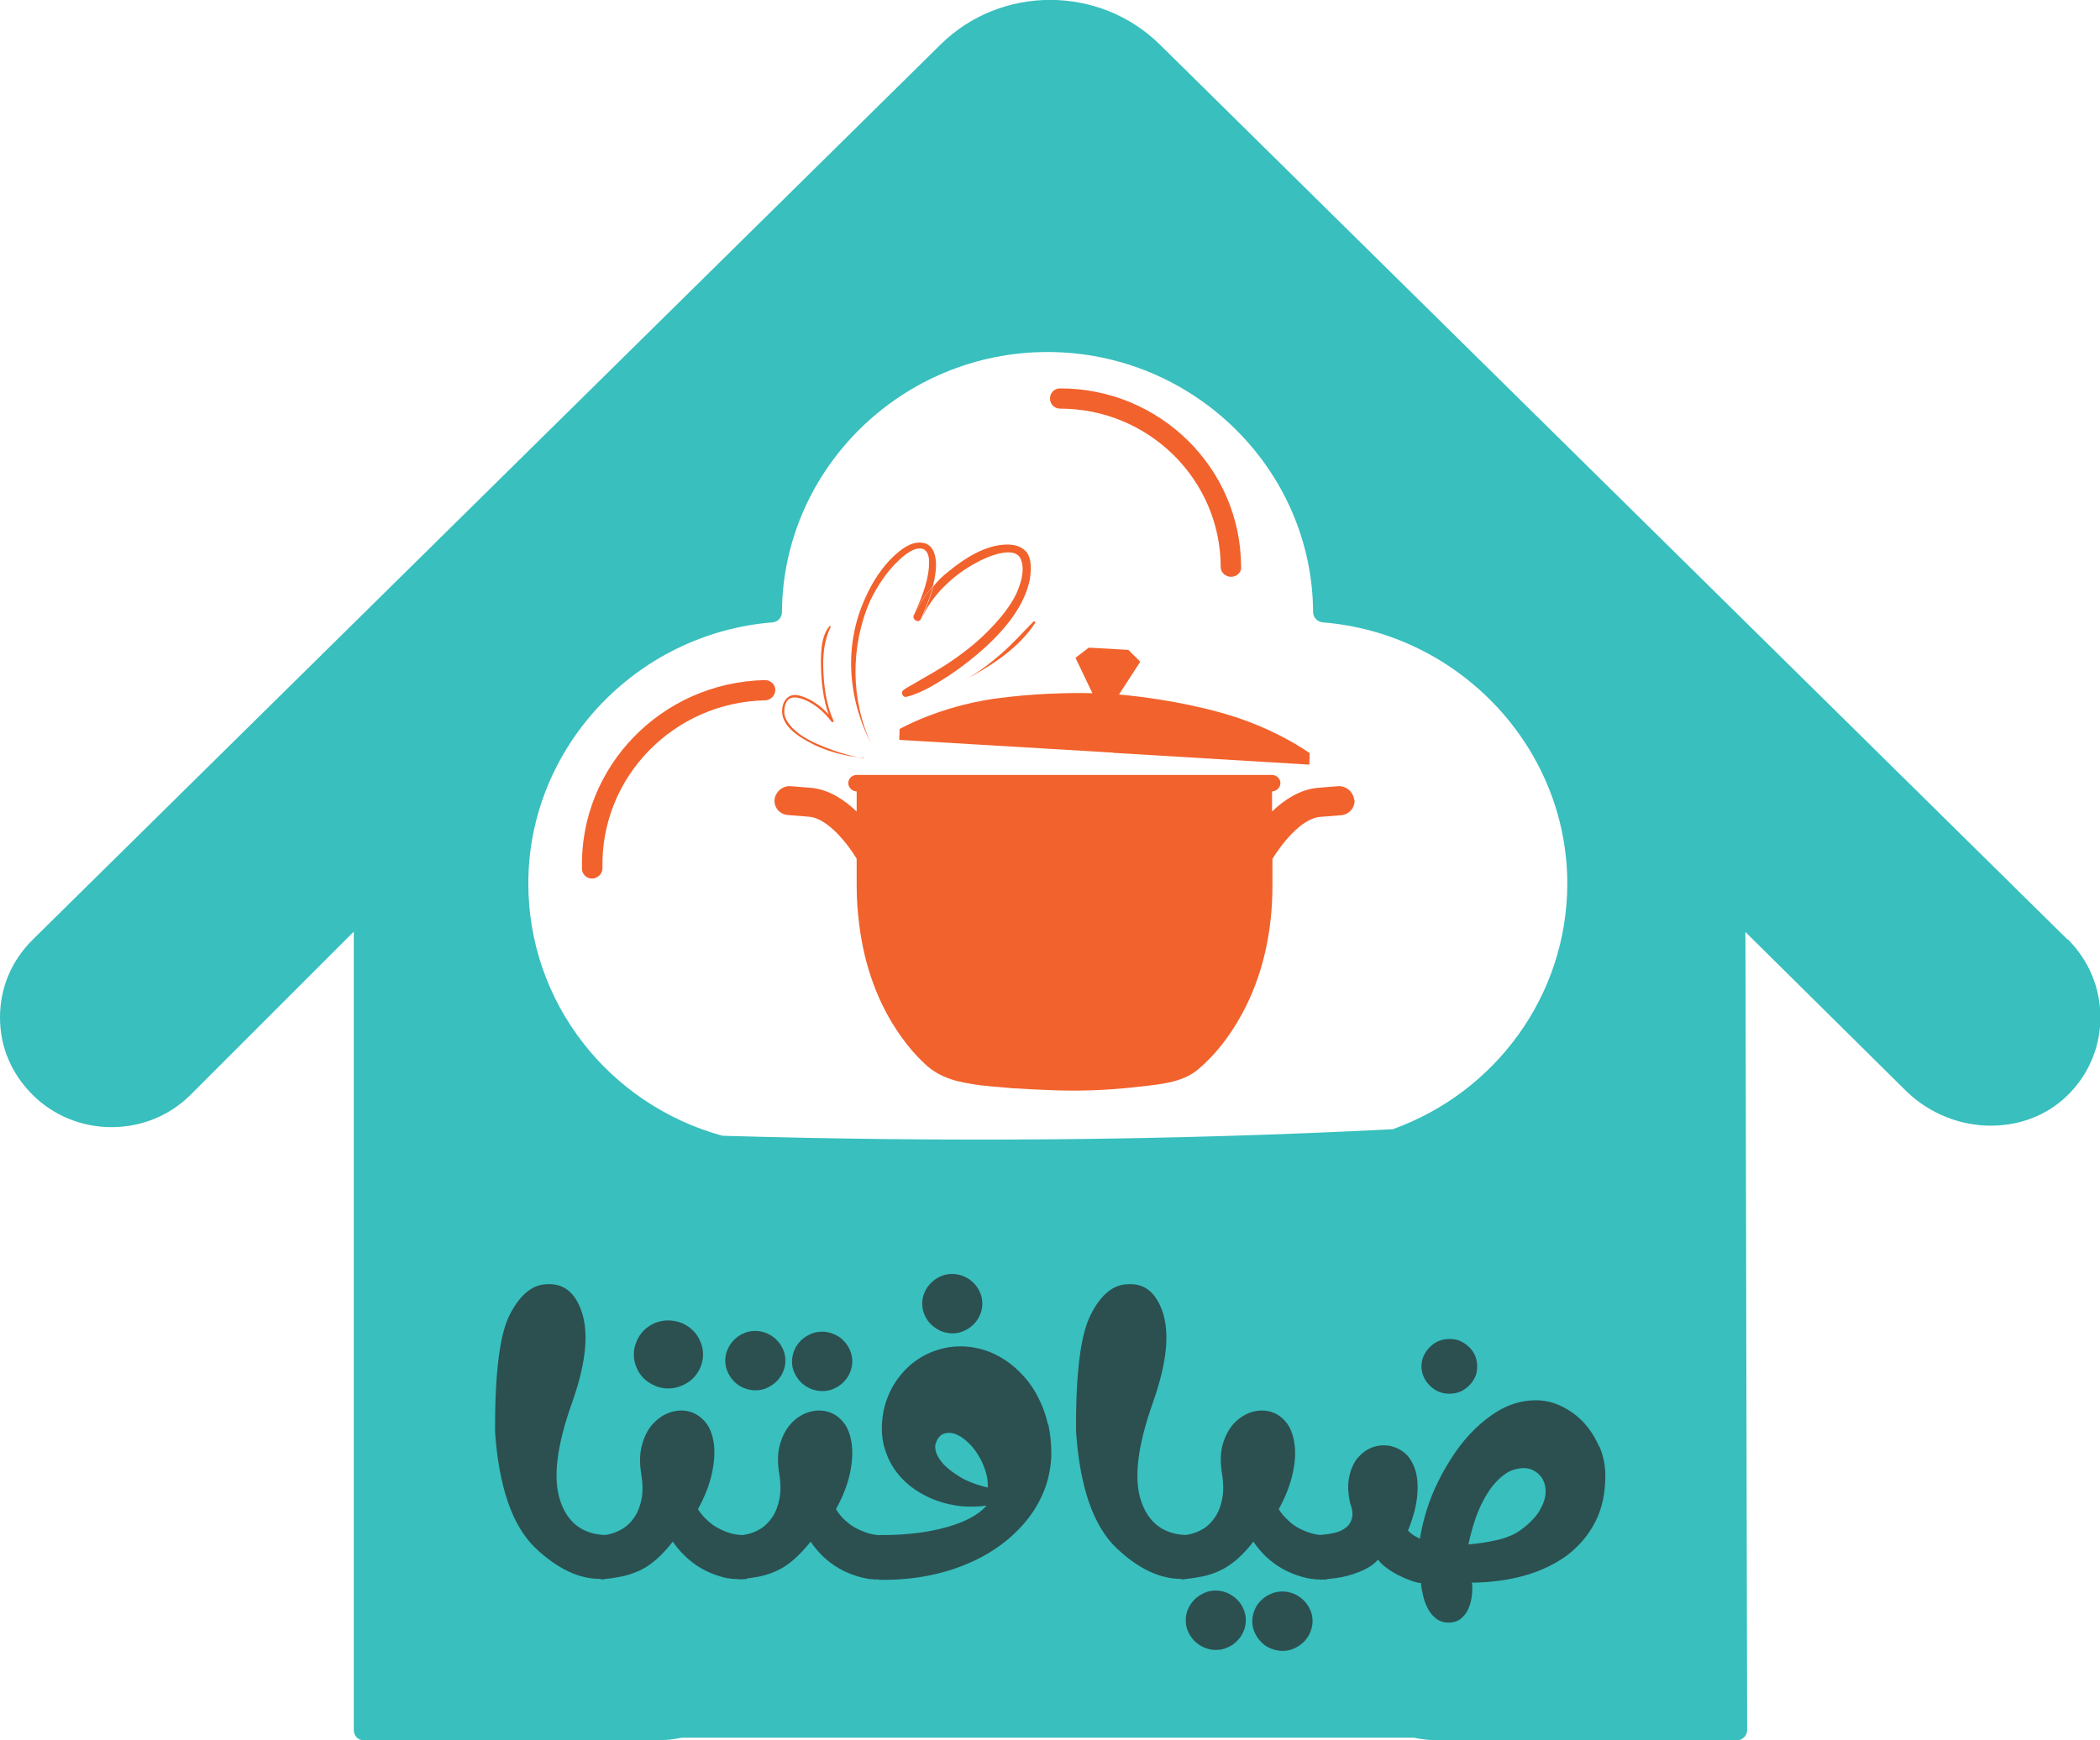 <svg width="76" height="63" viewBox="0 0 76 63" fill="none" xmlns="http://www.w3.org/2000/svg">
<g clip-path="url(#clip0_2030_94)">
<path d="M49.022 28.955C49.036 29.24 48.83 29.491 48.527 29.512L47.77 29.573C47.061 29.634 46.325 30.638 46.05 31.093V32.077C46.05 33.692 45.713 35.327 44.922 36.752C44.523 37.478 43.986 38.198 43.332 38.734C42.72 39.243 41.757 39.27 40.986 39.365C39.975 39.474 38.963 39.507 37.945 39.46C37.546 39.446 37.14 39.426 36.755 39.399H36.672C36.493 39.385 36.321 39.365 36.156 39.351C36.094 39.351 36.046 39.338 35.977 39.338C35.819 39.324 35.654 39.304 35.496 39.29C34.711 39.182 34.03 39.053 33.452 38.496C33.149 38.211 32.86 37.879 32.613 37.526C31.76 36.338 31.278 34.927 31.099 33.495C31.037 33.02 31.003 32.545 31.003 32.07V31.086C30.727 30.625 29.991 29.627 29.283 29.566L28.526 29.505C28.223 29.491 28.01 29.234 28.03 28.949C28.065 28.664 28.319 28.44 28.608 28.46L29.365 28.521C30.005 28.582 30.569 28.962 31.003 29.376V28.65C30.845 28.65 30.7 28.508 30.7 28.351C30.7 28.175 30.845 28.053 31.003 28.053H46.036C46.194 28.053 46.339 28.182 46.339 28.351C46.339 28.508 46.194 28.65 46.036 28.65V29.376C46.47 28.962 47.034 28.582 47.674 28.521L48.431 28.46C48.719 28.446 48.974 28.664 49.008 28.949L49.022 28.955Z" fill="#F2622C"/>
<path d="M40.277 27.245L32.544 26.784L32.558 26.39C32.558 26.39 33.941 25.596 35.95 25.298C37.395 25.094 38.798 25.074 39.534 25.094L38.922 23.812L39.404 23.445L40.03 23.479L40.835 23.527L41.268 23.954L40.498 25.142C41.206 25.203 42.665 25.379 44.165 25.793C46.126 26.329 47.399 27.266 47.399 27.266L47.385 27.68L40.277 27.252V27.245Z" fill="#F2622C"/>
<path d="M33.762 21.22C33.666 21.633 33.487 22.027 33.328 22.407C33.246 22.583 32.991 22.421 33.074 22.265C33.253 21.884 33.494 21.538 33.762 21.22Z" fill="#F2622C"/>
<path d="M31.271 27.449C30.686 27.361 30.122 27.171 29.579 26.933C29.159 26.75 28.705 26.485 28.471 26.078C28.368 25.902 28.361 25.698 28.423 25.501C28.505 25.257 28.691 25.21 28.932 25.271C29.386 25.386 29.826 25.759 30.095 26.126C30.122 26.166 30.184 26.126 30.163 26.085C29.916 25.542 29.826 24.918 29.799 24.327C29.771 23.771 29.813 23.208 30.06 22.699C30.074 22.672 30.04 22.645 30.019 22.665C29.682 23.065 29.703 23.771 29.716 24.26C29.737 24.884 29.833 25.549 30.095 26.119C30.115 26.105 30.136 26.092 30.163 26.078C29.868 25.671 29.407 25.298 28.911 25.176C28.505 25.074 28.285 25.42 28.306 25.793C28.333 26.275 28.842 26.628 29.228 26.838C29.84 27.184 30.576 27.381 31.278 27.435L31.271 27.449Z" fill="#F2622C"/>
<path d="M28.058 24.972C28.058 25.176 27.9 25.338 27.707 25.352C24.377 25.413 21.728 28.141 21.804 31.425C21.804 31.629 21.646 31.792 21.432 31.805C21.226 31.805 21.061 31.649 21.061 31.439C20.978 27.761 23.937 24.701 27.686 24.619C27.879 24.619 28.058 24.775 28.058 24.965V24.972Z" fill="#F2622C"/>
<path d="M34.87 24.633C35.84 24.131 36.865 23.472 37.464 22.549C37.484 22.516 37.436 22.475 37.402 22.502C37.016 22.889 36.658 23.296 36.246 23.656C35.826 24.022 35.365 24.375 34.87 24.633Z" fill="#F2622C"/>
<path d="M44.922 20.534C44.922 20.724 44.763 20.88 44.55 20.88C44.357 20.88 44.178 20.724 44.178 20.534C44.178 17.365 41.571 14.793 38.371 14.793C38.165 14.793 38 14.637 38 14.427C38 14.216 38.158 14.06 38.371 14.06C41.991 14.06 44.915 16.965 44.915 20.527L44.922 20.534Z" fill="#F2622C"/>
<path d="M33.872 20.344C33.886 20.629 33.838 20.928 33.762 21.219C33.487 21.538 33.246 21.884 33.074 22.265C33.315 21.728 33.569 21.138 33.617 20.534C33.631 20.344 33.652 19.998 33.425 19.883C33.136 19.754 32.737 20.086 32.537 20.276C32.09 20.69 31.753 21.213 31.491 21.749C30.769 23.398 30.783 25.345 31.54 26.947C30.673 25.284 30.528 23.33 31.333 21.606C31.574 21.07 31.911 20.541 32.344 20.134C32.599 19.896 32.971 19.598 33.356 19.645C33.727 19.679 33.851 20.012 33.872 20.344Z" fill="#F2622C"/>
<path d="M37.126 19.951C37.353 20.222 37.319 20.649 37.271 20.968C37.078 21.939 36.383 22.76 35.681 23.411C35.248 23.805 34.794 24.158 34.312 24.477C33.844 24.775 33.363 25.081 32.819 25.223C32.661 25.271 32.578 25.047 32.709 24.972C32.819 24.891 32.936 24.83 33.046 24.768C33.542 24.47 34.044 24.212 34.526 23.866C35.007 23.534 35.454 23.167 35.86 22.739C36.211 22.373 36.548 21.966 36.775 21.505C36.934 21.158 37.099 20.663 36.954 20.27C36.748 19.686 35.654 20.188 35.344 20.364C34.477 20.826 33.734 21.538 33.335 22.427C33.493 22.047 33.672 21.654 33.769 21.24C33.927 21.036 34.12 20.846 34.333 20.683C34.911 20.208 35.681 19.713 36.452 19.713C36.706 19.713 36.968 19.774 37.126 19.964V19.951Z" fill="#F2622C"/>
<path d="M74.823 34.01L41.977 1.615C39.789 -0.543 36.218 -0.543 34.037 1.615L1.19 34.01C0.42 34.77 0 35.754 0 36.833C0 37.912 0.42 38.876 1.19 39.643C1.947 40.389 2.959 40.803 4.039 40.803C5.119 40.803 6.13 40.389 6.887 39.643L12.804 33.725V62.633C12.804 62.837 12.963 63 13.155 63H23.785C24.088 63 24.377 62.966 24.673 62.905H51.169C51.458 62.966 51.747 63 52.056 63H62.859C63.051 63 63.23 62.843 63.23 62.633L63.168 33.739L69.003 39.514C69.822 40.308 70.964 40.769 72.106 40.749C73.213 40.735 74.211 40.308 74.933 39.541C75.642 38.794 76.014 37.831 76.014 36.827C76.014 35.761 75.594 34.764 74.837 34.004L74.823 34.01ZM50.405 40.878C42.335 41.292 34.23 41.353 26.145 41.115C22.044 39.989 19.12 36.297 19.12 31.981C19.12 27.082 22.994 22.929 27.962 22.529C28.154 22.515 28.299 22.352 28.299 22.162C28.333 16.978 32.64 12.743 37.911 12.743C43.181 12.743 47.495 16.978 47.522 22.162C47.522 22.352 47.681 22.508 47.859 22.529C52.827 22.922 56.721 27.082 56.721 31.981C56.721 36.039 54.114 39.548 50.405 40.878Z" fill="#38BFBE"/>
<path d="M21.9 55.569C21.075 55.536 20.531 55.115 20.27 54.314C20.008 53.513 20.146 52.339 20.696 50.799C21.247 49.252 21.336 48.085 20.971 47.277C20.724 46.721 20.331 46.456 19.795 46.49C19.272 46.497 18.825 46.863 18.453 47.583C18.082 48.302 17.91 49.706 17.916 51.824C18.054 53.832 18.543 55.244 19.382 56.044C20.173 56.791 20.958 57.164 21.735 57.157C21.797 57.157 21.859 57.157 21.914 57.151L21.928 55.563C21.928 55.563 21.907 55.563 21.893 55.563L21.9 55.569Z" fill="#2C4F50"/>
<path d="M26.95 55.576C26.895 55.576 26.847 55.576 26.792 55.569C26.689 55.556 26.579 55.542 26.476 55.515C26.31 55.468 26.159 55.413 26.015 55.332C25.863 55.257 25.726 55.156 25.595 55.033C25.464 54.918 25.354 54.782 25.258 54.633C25.505 54.185 25.671 53.758 25.76 53.357C25.849 52.95 25.877 52.59 25.836 52.272C25.788 51.932 25.684 51.661 25.519 51.471C25.347 51.274 25.154 51.152 24.941 51.098C24.728 51.043 24.501 51.05 24.267 51.125C24.033 51.199 23.827 51.335 23.648 51.525C23.462 51.715 23.331 51.973 23.242 52.278C23.152 52.59 23.139 52.943 23.207 53.357C23.262 53.697 23.269 53.995 23.221 54.253C23.173 54.511 23.084 54.742 22.96 54.925C22.836 55.108 22.684 55.257 22.492 55.366C22.313 55.468 22.113 55.536 21.907 55.569H21.893H21.762L21.749 57.164V57.178C21.811 57.178 21.873 57.164 21.928 57.157C22.134 57.137 22.32 57.103 22.499 57.069C22.726 57.022 22.946 56.947 23.152 56.852C23.359 56.757 23.558 56.621 23.751 56.452C23.944 56.282 24.143 56.072 24.349 55.807C24.466 55.983 24.611 56.153 24.79 56.33C24.969 56.499 25.168 56.655 25.395 56.784C25.622 56.913 25.87 57.015 26.145 57.09C26.331 57.144 26.538 57.164 26.751 57.164H26.771C26.854 57.164 26.936 57.171 27.026 57.164V55.569H26.964L26.95 55.576ZM25.34 48.553C25.278 48.404 25.189 48.268 25.072 48.159C24.962 48.051 24.824 47.956 24.673 47.895C24.521 47.834 24.356 47.8 24.184 47.8C24.012 47.8 23.847 47.834 23.696 47.895C23.544 47.962 23.414 48.051 23.304 48.159C23.194 48.268 23.104 48.404 23.042 48.553C22.974 48.702 22.939 48.865 22.939 49.035C22.939 49.204 22.974 49.367 23.042 49.517C23.104 49.666 23.194 49.795 23.304 49.903C23.414 50.012 23.551 50.1 23.696 50.161C23.847 50.229 24.012 50.263 24.184 50.263C24.356 50.263 24.521 50.229 24.673 50.161C24.824 50.1 24.962 50.012 25.072 49.903C25.182 49.795 25.278 49.659 25.34 49.517C25.409 49.367 25.444 49.204 25.444 49.035C25.444 48.865 25.409 48.702 25.34 48.553Z" fill="#2C4F50"/>
<path d="M28.333 48.838C28.278 48.709 28.196 48.594 28.099 48.499C28.003 48.404 27.886 48.322 27.755 48.268C27.625 48.214 27.487 48.18 27.336 48.18C27.184 48.18 27.047 48.207 26.916 48.268C26.778 48.322 26.668 48.404 26.572 48.499C26.476 48.594 26.393 48.709 26.338 48.838C26.276 48.967 26.248 49.109 26.248 49.252C26.248 49.394 26.276 49.537 26.338 49.673C26.393 49.801 26.476 49.917 26.572 50.012C26.668 50.114 26.785 50.188 26.916 50.243C27.047 50.297 27.184 50.331 27.336 50.331C27.487 50.331 27.625 50.304 27.755 50.243C27.886 50.181 28.003 50.107 28.099 50.012C28.196 49.917 28.278 49.801 28.333 49.673C28.395 49.537 28.423 49.401 28.423 49.252C28.423 49.103 28.395 48.967 28.333 48.838ZM31.945 55.576C31.911 55.576 31.877 55.576 31.835 55.576C31.712 55.569 31.588 55.549 31.464 55.515C31.306 55.468 31.154 55.413 31.003 55.332C30.852 55.257 30.714 55.156 30.583 55.033C30.452 54.918 30.349 54.782 30.253 54.633C30.501 54.185 30.666 53.758 30.755 53.357C30.845 52.95 30.865 52.59 30.824 52.272C30.776 51.932 30.673 51.661 30.508 51.471C30.342 51.274 30.15 51.152 29.93 51.098C29.709 51.043 29.482 51.05 29.255 51.125C29.021 51.199 28.815 51.335 28.636 51.525C28.457 51.715 28.32 51.973 28.23 52.278C28.141 52.59 28.134 52.943 28.203 53.357C28.258 53.697 28.258 53.995 28.209 54.253C28.161 54.511 28.072 54.742 27.948 54.925C27.824 55.108 27.673 55.257 27.487 55.366C27.301 55.474 27.102 55.542 26.881 55.569H26.751L26.737 57.171H26.758C26.847 57.164 26.937 57.151 27.012 57.144C27.184 57.123 27.343 57.096 27.487 57.069C27.714 57.022 27.934 56.947 28.134 56.852C28.34 56.757 28.54 56.621 28.732 56.452C28.925 56.282 29.125 56.072 29.338 55.807C29.448 55.983 29.599 56.153 29.771 56.33C29.95 56.499 30.15 56.655 30.377 56.784C30.604 56.913 30.852 57.015 31.127 57.09C31.347 57.151 31.574 57.184 31.822 57.178C31.884 57.178 31.945 57.178 32.007 57.171V55.576H31.945ZM30.755 48.865C30.7 48.736 30.617 48.621 30.521 48.526C30.425 48.424 30.308 48.349 30.177 48.295C30.047 48.241 29.902 48.207 29.758 48.207C29.613 48.207 29.462 48.234 29.331 48.295C29.2 48.356 29.083 48.431 28.987 48.526C28.891 48.621 28.808 48.736 28.753 48.865C28.698 49.001 28.663 49.136 28.663 49.286C28.663 49.435 28.691 49.571 28.753 49.7C28.815 49.829 28.891 49.944 28.987 50.039C29.083 50.134 29.2 50.215 29.331 50.27C29.462 50.324 29.606 50.358 29.758 50.358C29.909 50.358 30.047 50.331 30.177 50.27C30.308 50.215 30.425 50.134 30.521 50.039C30.617 49.944 30.7 49.829 30.755 49.7C30.81 49.571 30.845 49.428 30.845 49.286C30.845 49.143 30.817 49.001 30.755 48.865Z" fill="#2C4F50"/>
<path d="M37.924 51.559C37.849 51.22 37.732 50.901 37.587 50.616C37.443 50.324 37.271 50.066 37.057 49.829C36.851 49.598 36.624 49.401 36.383 49.238C36.046 49.021 35.702 48.872 35.358 48.804C35.014 48.729 34.677 48.722 34.347 48.77C34.023 48.824 33.714 48.926 33.425 49.082C33.136 49.245 32.881 49.442 32.668 49.693C32.448 49.937 32.269 50.222 32.138 50.548C32.007 50.867 31.932 51.213 31.918 51.586C31.904 51.925 31.945 52.238 32.048 52.529C32.145 52.821 32.282 53.079 32.461 53.31C32.64 53.541 32.853 53.744 33.101 53.914C33.349 54.083 33.61 54.219 33.892 54.321C34.175 54.423 34.47 54.49 34.78 54.525C35.09 54.552 35.399 54.545 35.702 54.504C35.564 54.667 35.379 54.809 35.131 54.945C34.883 55.081 34.594 55.19 34.257 55.285C33.92 55.38 33.548 55.454 33.142 55.502C32.73 55.549 32.296 55.576 31.842 55.569V55.583L31.828 57.191C32.434 57.198 33.005 57.151 33.542 57.049C34.078 56.947 34.587 56.791 35.041 56.594C35.502 56.404 35.908 56.16 36.28 55.882C36.645 55.603 36.961 55.291 37.222 54.952C37.484 54.613 37.684 54.246 37.828 53.853C37.966 53.459 38.041 53.052 38.048 52.638C38.048 52.265 38.014 51.905 37.938 51.566L37.924 51.559ZM34.746 53.466C34.484 53.31 34.285 53.154 34.14 52.998C34.003 52.842 33.913 52.699 33.872 52.556C33.837 52.421 33.837 52.306 33.872 52.231C33.934 52.061 34.023 51.953 34.147 51.905C34.264 51.858 34.395 51.858 34.539 51.898C34.677 51.946 34.821 52.027 34.966 52.156C35.11 52.278 35.241 52.428 35.358 52.604C35.475 52.781 35.571 52.977 35.647 53.194C35.723 53.405 35.757 53.629 35.75 53.853C35.337 53.751 35 53.622 34.739 53.466H34.746ZM35.461 46.775C35.406 46.646 35.324 46.531 35.227 46.436C35.131 46.341 35.014 46.259 34.883 46.205C34.752 46.151 34.615 46.117 34.464 46.117C34.312 46.117 34.175 46.144 34.044 46.205C33.913 46.259 33.796 46.341 33.7 46.436C33.603 46.531 33.521 46.646 33.466 46.775C33.404 46.904 33.376 47.046 33.376 47.189C33.376 47.331 33.404 47.481 33.466 47.61C33.521 47.739 33.603 47.854 33.7 47.949C33.796 48.044 33.913 48.119 34.044 48.18C34.175 48.234 34.312 48.268 34.464 48.268C34.615 48.268 34.752 48.241 34.883 48.18C35.021 48.119 35.131 48.044 35.227 47.949C35.324 47.854 35.406 47.739 35.461 47.61C35.523 47.481 35.551 47.338 35.551 47.189C35.551 47.04 35.523 46.904 35.461 46.775Z" fill="#2C4F50"/>
<path d="M42.919 55.569C42.094 55.536 41.55 55.115 41.289 54.314C41.027 53.513 41.172 52.339 41.715 50.799C42.266 49.252 42.362 48.085 41.991 47.277C41.743 46.721 41.358 46.456 40.821 46.49C40.291 46.497 39.844 46.863 39.479 47.583C39.108 48.302 38.929 49.706 38.943 51.824C39.08 53.832 39.569 55.244 40.408 56.044C41.199 56.791 41.984 57.164 42.768 57.157C42.823 57.157 42.871 57.157 42.919 57.151H42.94L42.954 55.563C42.954 55.563 42.926 55.563 42.919 55.563V55.569Z" fill="#2C4F50"/>
<path d="M47.97 55.576C47.922 55.576 47.88 55.576 47.839 55.576C47.722 55.563 47.612 55.549 47.495 55.515C47.33 55.468 47.178 55.413 47.027 55.332C46.876 55.257 46.738 55.156 46.614 55.033C46.483 54.918 46.373 54.782 46.277 54.633C46.525 54.185 46.69 53.758 46.779 53.357C46.869 52.95 46.896 52.59 46.848 52.272C46.8 51.932 46.697 51.661 46.532 51.471C46.367 51.274 46.174 51.152 45.954 51.098C45.733 51.043 45.507 51.05 45.279 51.125C45.052 51.199 44.839 51.335 44.66 51.525C44.481 51.715 44.344 51.973 44.254 52.278C44.165 52.59 44.158 52.943 44.227 53.357C44.282 53.697 44.282 53.995 44.234 54.253C44.185 54.511 44.096 54.742 43.972 54.925C43.848 55.108 43.697 55.257 43.511 55.366C43.332 55.468 43.133 55.535 42.919 55.569H42.906H42.775L42.761 57.164V57.178C42.816 57.178 42.864 57.164 42.913 57.157H42.933C43.14 57.137 43.332 57.103 43.511 57.069C43.738 57.022 43.958 56.947 44.158 56.852C44.364 56.757 44.564 56.621 44.763 56.452C44.956 56.282 45.156 56.072 45.362 55.807C45.472 55.983 45.623 56.153 45.795 56.33C45.974 56.499 46.174 56.655 46.401 56.784C46.628 56.913 46.876 57.015 47.151 57.09C47.343 57.144 47.557 57.178 47.77 57.178C47.859 57.178 47.942 57.178 48.025 57.178V55.583H47.963L47.97 55.576ZM44.997 58.236C44.942 58.107 44.86 57.992 44.763 57.897C44.667 57.802 44.55 57.727 44.419 57.666C44.289 57.612 44.151 57.578 44 57.578C43.848 57.578 43.711 57.605 43.58 57.666C43.449 57.727 43.332 57.802 43.236 57.897C43.14 57.999 43.057 58.107 43.002 58.236C42.94 58.365 42.913 58.508 42.913 58.657C42.913 58.806 42.94 58.942 43.002 59.071C43.057 59.2 43.14 59.315 43.236 59.41C43.332 59.505 43.449 59.587 43.58 59.641C43.711 59.695 43.848 59.729 44 59.729C44.151 59.729 44.289 59.702 44.419 59.641C44.557 59.587 44.667 59.505 44.763 59.41C44.86 59.315 44.942 59.2 44.997 59.071C45.059 58.942 45.087 58.8 45.087 58.657C45.087 58.514 45.059 58.365 44.997 58.236ZM47.412 58.27C47.357 58.141 47.275 58.026 47.178 57.931C47.082 57.836 46.965 57.755 46.834 57.7C46.704 57.646 46.559 57.612 46.415 57.612C46.27 57.612 46.126 57.639 45.988 57.7C45.857 57.755 45.74 57.836 45.644 57.931C45.541 58.026 45.465 58.141 45.41 58.27C45.355 58.399 45.321 58.535 45.321 58.684C45.321 58.834 45.348 58.969 45.41 59.105C45.472 59.234 45.548 59.349 45.644 59.444C45.74 59.546 45.857 59.621 45.988 59.675C46.126 59.729 46.263 59.763 46.415 59.763C46.566 59.763 46.704 59.736 46.834 59.675C46.965 59.614 47.082 59.539 47.178 59.444C47.275 59.349 47.357 59.234 47.412 59.105C47.467 58.969 47.502 58.834 47.502 58.684C47.502 58.535 47.474 58.399 47.412 58.27Z" fill="#2C4F50"/>
<path d="M57.871 52.367C57.726 52.02 57.52 51.708 57.265 51.444C57.004 51.179 56.694 50.975 56.343 50.833C55.985 50.69 55.593 50.657 55.173 50.724C54.843 50.779 54.527 50.894 54.231 51.07C53.928 51.247 53.646 51.471 53.378 51.729C53.116 51.986 52.869 52.278 52.648 52.604C52.428 52.93 52.229 53.262 52.057 53.615C51.885 53.961 51.74 54.314 51.63 54.674C51.52 55.033 51.438 55.373 51.389 55.698C51.348 55.685 51.286 55.651 51.21 55.61C51.135 55.569 51.045 55.502 50.956 55.407C51.155 54.911 51.266 54.477 51.293 54.104C51.321 53.73 51.293 53.418 51.203 53.167C51.114 52.916 50.99 52.719 50.818 52.584C50.646 52.448 50.454 52.367 50.254 52.333C50.054 52.306 49.848 52.326 49.649 52.401C49.449 52.482 49.277 52.611 49.133 52.781C48.988 52.957 48.885 53.188 48.83 53.459C48.768 53.73 48.782 54.056 48.864 54.423C48.947 54.64 48.967 54.823 48.926 54.965C48.892 55.108 48.809 55.23 48.692 55.312C48.582 55.4 48.438 55.461 48.273 55.495C48.128 55.529 47.984 55.549 47.832 55.563C47.812 55.563 47.791 55.563 47.77 55.563V57.178C47.949 57.171 48.142 57.157 48.334 57.13C48.527 57.103 48.727 57.062 48.912 57.001C49.105 56.94 49.284 56.872 49.449 56.784C49.621 56.696 49.759 56.587 49.876 56.458C49.938 56.553 50.034 56.655 50.172 56.75C50.302 56.852 50.447 56.94 50.605 57.022C50.756 57.096 50.908 57.164 51.059 57.218C51.21 57.273 51.327 57.3 51.424 57.307C51.438 57.469 51.472 57.632 51.513 57.802C51.554 57.972 51.616 58.128 51.692 58.263C51.768 58.406 51.871 58.514 51.988 58.603C52.105 58.691 52.249 58.739 52.421 58.739C52.6 58.739 52.752 58.691 52.869 58.596C52.986 58.501 53.082 58.379 53.144 58.23C53.206 58.087 53.247 57.931 53.268 57.761C53.288 57.592 53.288 57.436 53.268 57.293C53.956 57.286 54.596 57.198 55.18 57.035C55.772 56.866 56.281 56.621 56.715 56.302C57.141 55.977 57.485 55.576 57.733 55.094C57.981 54.613 58.098 54.049 58.098 53.411C58.098 53.059 58.029 52.706 57.884 52.36L57.871 52.367ZM55.717 54.694C55.572 54.925 55.346 55.162 55.036 55.386C54.905 55.481 54.774 55.556 54.623 55.61C54.479 55.671 54.327 55.719 54.169 55.753C54.004 55.787 53.839 55.821 53.674 55.848C53.502 55.868 53.33 55.895 53.144 55.909C53.268 55.318 53.426 54.837 53.612 54.457C53.797 54.077 53.997 53.785 54.217 53.574C54.43 53.364 54.637 53.235 54.843 53.188C55.056 53.133 55.235 53.133 55.401 53.188C55.566 53.249 55.696 53.35 55.8 53.5C55.896 53.649 55.944 53.825 55.937 54.029C55.93 54.233 55.855 54.45 55.717 54.687V54.694ZM53.385 49.075C53.33 48.96 53.261 48.851 53.164 48.763C53.075 48.675 52.965 48.6 52.848 48.546C52.724 48.492 52.593 48.471 52.456 48.471C52.318 48.471 52.187 48.499 52.064 48.546C51.94 48.6 51.837 48.675 51.747 48.763C51.651 48.858 51.582 48.96 51.527 49.075C51.472 49.197 51.444 49.327 51.444 49.462C51.444 49.598 51.472 49.727 51.527 49.849C51.582 49.964 51.651 50.073 51.747 50.161C51.837 50.249 51.94 50.324 52.064 50.378C52.187 50.432 52.318 50.453 52.456 50.453C52.593 50.453 52.731 50.426 52.848 50.378C52.972 50.324 53.075 50.249 53.164 50.161C53.261 50.066 53.33 49.964 53.385 49.849C53.44 49.727 53.46 49.598 53.46 49.462C53.46 49.327 53.433 49.197 53.385 49.075Z" fill="#2C4F50"/>
</g>
<defs>
<clipPath id="clip0_2030_94">
<rect width="76" height="63" fill="white"/>
</clipPath>
</defs>
</svg>
